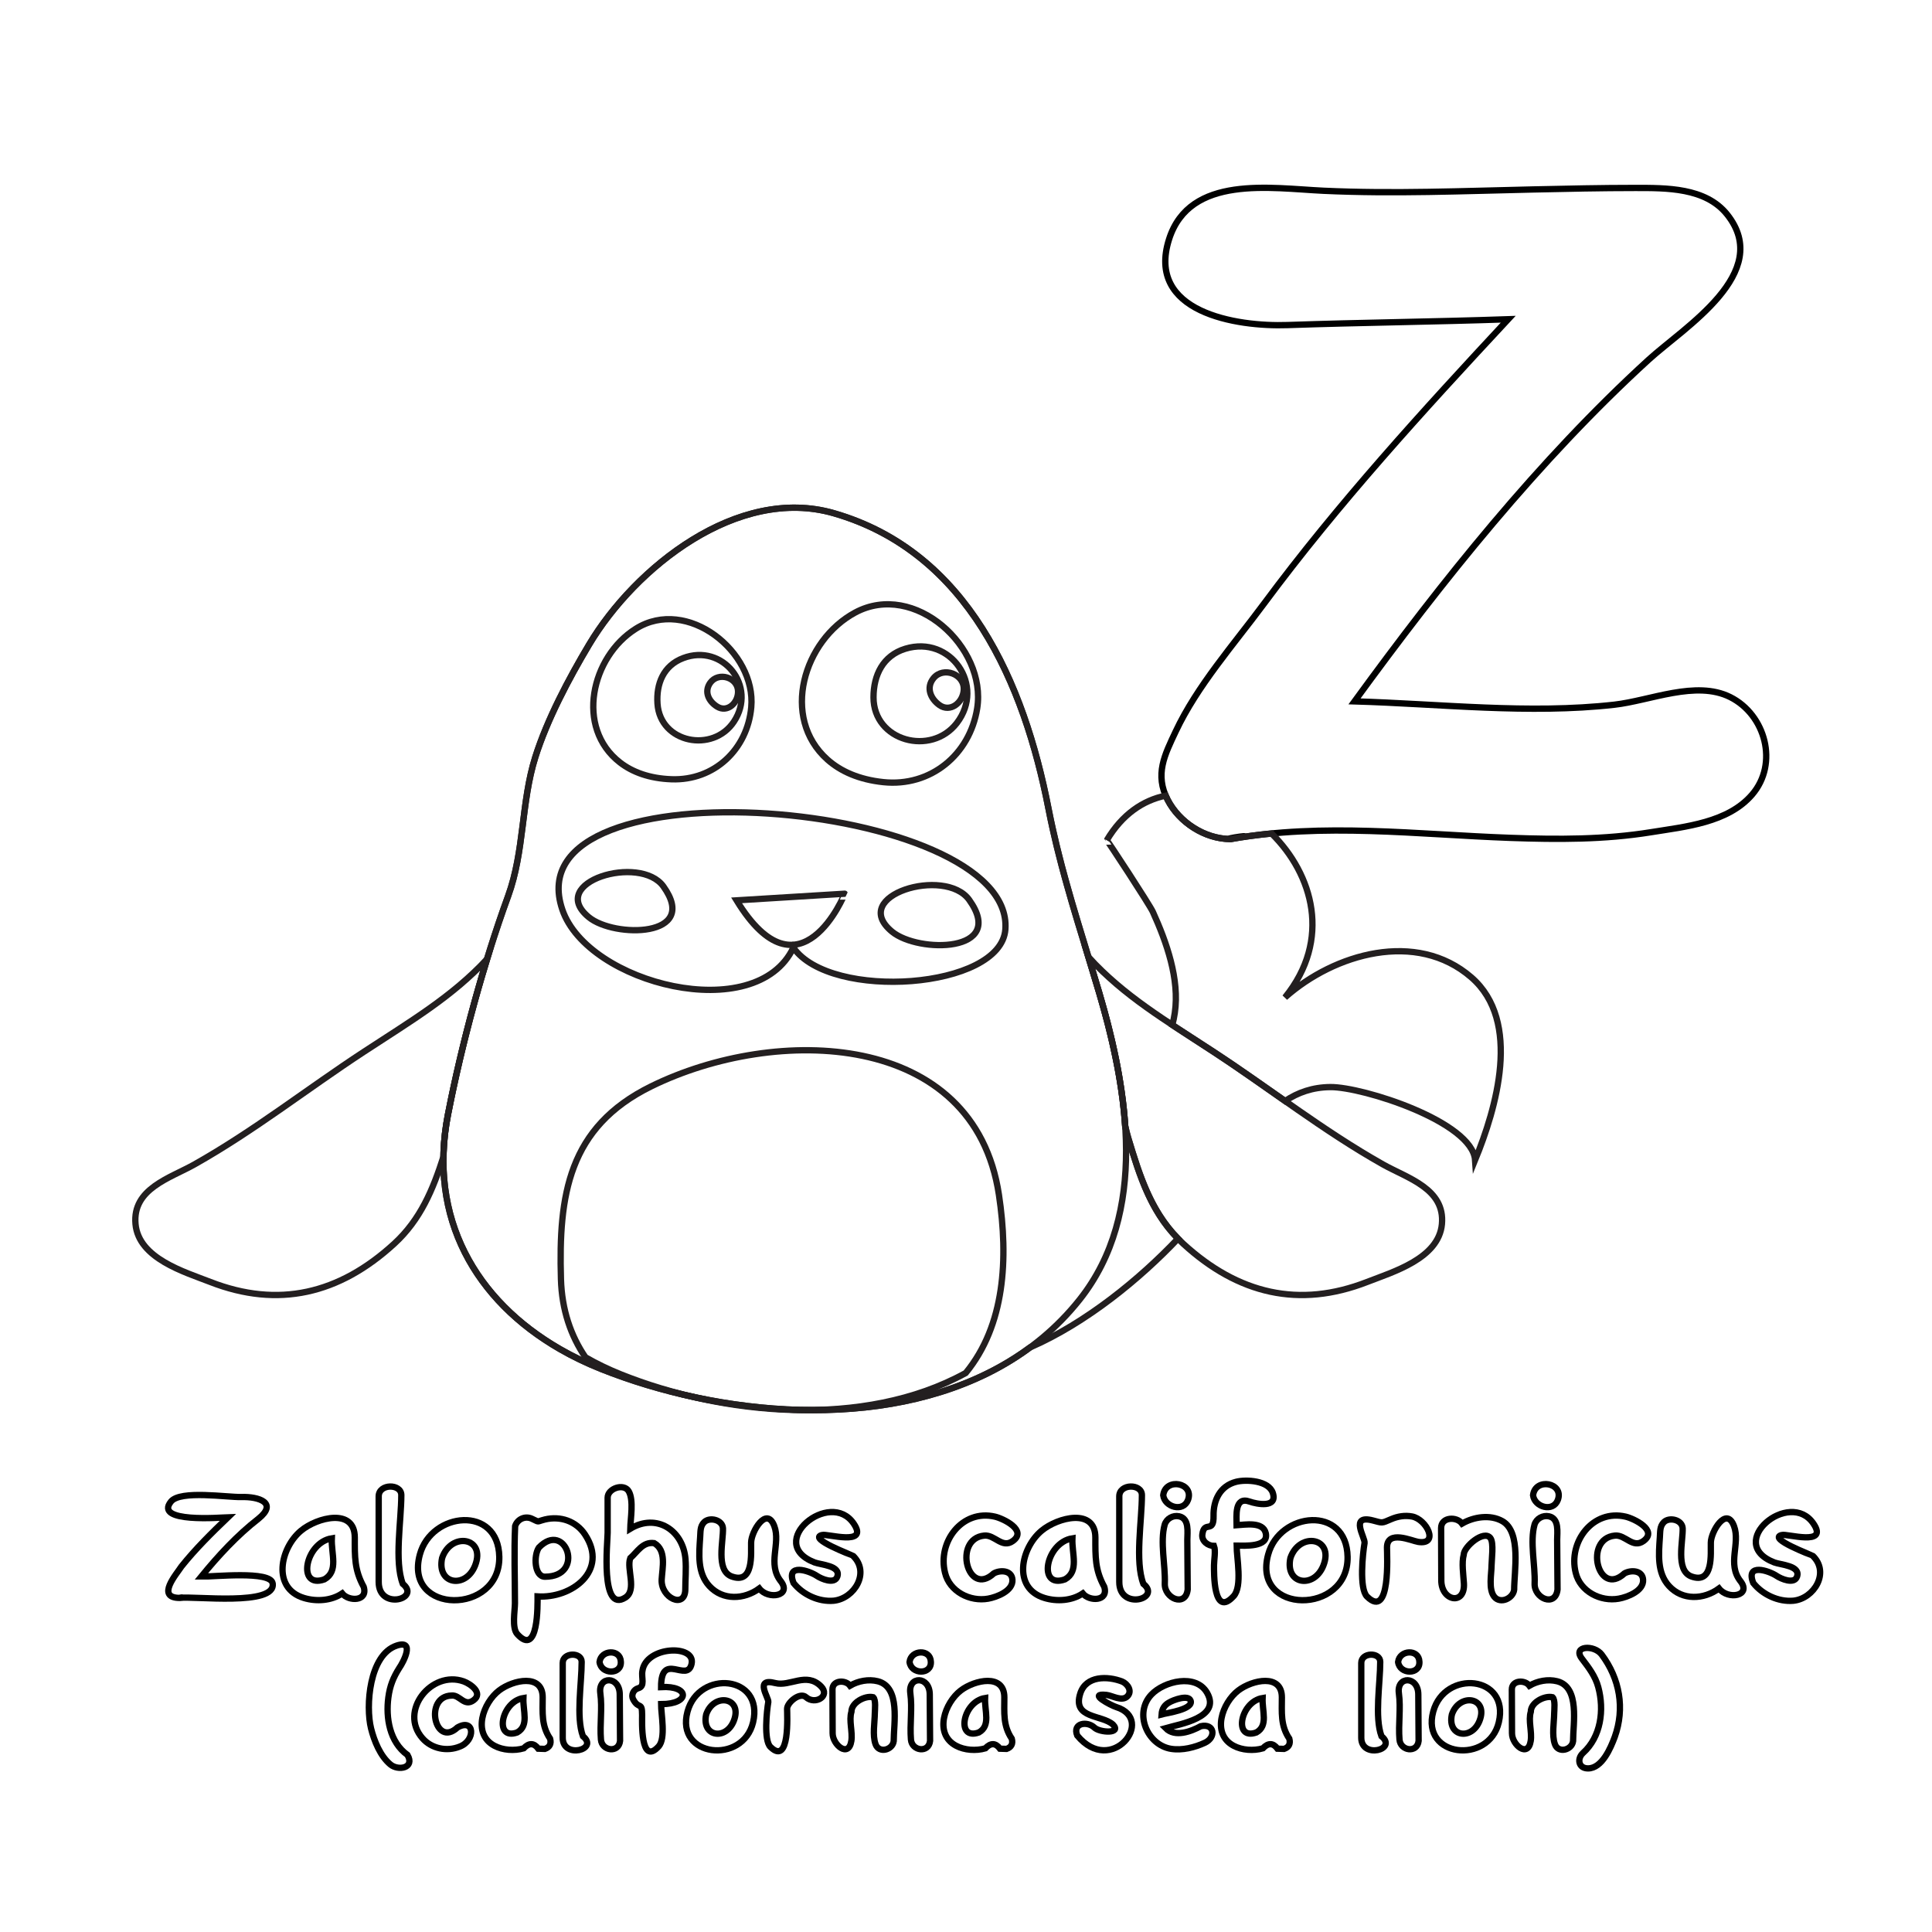 <?xml version="1.0" encoding="utf-8"?>
<!-- Generator: Adobe Illustrator 16.0.0, SVG Export Plug-In . SVG Version: 6.00 Build 0)  -->
<!DOCTYPE svg PUBLIC "-//W3C//DTD SVG 1.1//EN" "http://www.w3.org/Graphics/SVG/1.1/DTD/svg11.dtd">
<svg version="1.1" id="Layer_1" xmlns="http://www.w3.org/2000/svg" xmlns:xlink="http://www.w3.org/1999/xlink" x="0px" y="0px"
	 width="612px" height="612px" viewBox="0 90 612 612" enable-background="new 0 90 612 612" xml:space="preserve">
<path fill="none" stroke="#231F20" stroke-width="2" stroke-miterlimit="10" d="M305.917,524.919
	c-32.279,17.819-77.163,13.271-109.227,0.451c-3.96-1.583-7.727-3.401-11.258-5.436c-4.641-6.825-7.462-15.04-7.741-24.738
	c-0.767-26.491,2.277-48.148,28.612-61.083c39.626-19.459,102.293-17.748,110.129,34.377
	C319.481,488.788,318.322,509.788,305.917,524.919z"/>
<path fill="none" stroke="#231F20" stroke-width="2" stroke-miterlimit="10" d="M196.392,331.528
	c-14.241-11.041-9.099-33.478,5.01-42.358c16.243-10.224,38.177,7.261,36.573,24.885c-1.212,13.317-11.727,23.281-25.255,22.794
	C205.753,336.598,200.354,334.6,196.392,331.528z"/>
<path fill="none" stroke="#231F20" stroke-width="2" stroke-miterlimit="10" d="M216.402,298.47
	c12.571-4.778,23.546,8.893,16.074,20.137c-6.647,10-23.356,6.818-24.202-5.693C207.848,306.635,210.124,300.856,216.402,298.47z"/>
<path fill="none" stroke="#231F20" stroke-width="2" stroke-miterlimit="10" d="M224.961,306.316
	c2.571-3.64,8.849-1.797,8.836,2.791c-0.009,3.672-3.435,6.702-6.625,4.732C224.515,312.2,222.962,309.147,224.961,306.316z"/>
<path fill="none" stroke="#231F20" stroke-width="2" stroke-miterlimit="10" d="M262.114,330.617
	c-14.948-13.323-7.54-37.805,8.776-46.576c18.785-10.099,41.77,10.954,38.65,30.369c-2.356,14.671-14.771,24.916-29.73,23.347
	C272.106,336.949,266.272,334.323,262.114,330.617z"/>
<path fill="none" stroke="#231F20" stroke-width="2" stroke-miterlimit="10" d="M286.812,295.493
	c14.299-4.341,25.426,11.648,16.286,23.544c-8.129,10.581-26.41,5.782-26.396-8.15C276.708,303.893,279.67,297.66,286.812,295.493z"
	/>
<path fill="none" stroke="#231F20" stroke-width="2" stroke-miterlimit="10" d="M295.702,304.841
	c3.128-3.839,9.948-1.317,9.585,3.766c-0.291,4.071-4.318,7.167-7.705,4.742C294.761,311.329,293.272,307.827,295.702,304.841z"/>
<path fill="none" stroke="#231F20" stroke-width="2" stroke-miterlimit="10" d="M318.472,384.395
	c3.019-41.137-156.837-54.634-140.332-6.23c8.026,23.53,61.387,37.006,73.178,12.012
	C263.108,407.141,317.08,403.368,318.472,384.395z"/>
<path fill="none" stroke="#231F20" stroke-width="2" stroke-miterlimit="10" d="M186.492,380.52
	c8.066,6.667,35.281,6.524,23.656-9.732C202.805,360.518,173.019,369.382,186.492,380.52z"/>
<path fill="none" stroke="#231F20" stroke-width="2" stroke-miterlimit="10" d="M282.566,385.118
	c8.338,6.89,36.468,6.744,24.453-10.06C299.428,364.443,268.64,373.605,282.566,385.118z"/>
<path fill="none" stroke="#231F20" stroke-width="2" stroke-miterlimit="10" d="M233.325,375.204l34.264-2.104
	C267.588,373.099,253.456,408.119,233.325,375.204z"/>
<path fill="none" stroke="#000000" stroke-width="2" d="M56.948,596.172c-7.718,0-0.976-7.612,0.529-9.963
	c4.466-5.598,9.58-10.623,14.739-15.574c-2.218,0.068-23.575,1.869-18.058-4.981c2.978-3.702,17.931-1.31,22.286-1.442
	c5.607-0.166,11.641,1.869,5.403,6.896c-6.749,5.241-12.697,11.697-18.087,18.301c3.883,0.1,21.951-1.933,22.609,2.15
	C87.538,598.906,61.146,595.498,56.948,596.172C56.321,596.172,58.905,595.857,56.948,596.172z"/>
<path fill="none" stroke="#000000" stroke-width="2" d="M115.203,592.659c1.441,4.676-4.769,4.676-6.812,2.098
	c-3.467,2.321-8.151,2.632-12.097,1.441c-10.27-3.096-7.498-15.845-0.958-21.3c5.128-4.277,17.048-7.298,17.048,2.134
	C112.384,583.234,112.257,587.269,115.203,592.659z"/>
<path fill="none" stroke="#000000" stroke-width="2" d="M102.753,590.299c4.574-2.592,2.142-8.036,2.349-13.005
	C96.629,578.643,93.944,593.446,102.753,590.299C103.184,590.056,102.166,590.509,102.753,590.299z"/>
<path fill="none" stroke="#000000" stroke-width="2" d="M127.593,591.715c5.85,4.753-7.634,8.497-7.634-0.596
	c0-6.893,0-13.785,0-20.679c0-2.148,0-4.297,0-6.444c0-4.062,7.165-4.082,7.165-0.389
	C127.124,571.706,124.865,584.594,127.593,591.715z"/>
<path fill="none" stroke="#000000" stroke-width="2" d="M132.996,582.434c3.657-13.557,24.851-15.712,25.164,0.707
	C158.492,601.645,127.793,601.575,132.996,582.434z"/>
<path fill="none" stroke="#000000" stroke-width="2" d="M140.043,583.534c-1.779,8.483,7.531,9.802,10.453,2.374
	C154.009,576.975,142.894,575.158,140.043,583.534C139.926,584.095,140.316,582.731,140.043,583.534z"/>
<path fill="none" stroke="#000000" stroke-width="2" d="M163.179,573.414c0.712-2.185,3.129-3.294,5.227-2.359
	c2.714,1.216,1.256,1.021,4.229,0.263c4.89-1.16,9.862,0.517,12.677,4.775c7.607,11.507-4.292,20.312-15.027,19.608
	c0,2.455,0.348,19.44-6.43,11.93c-1.772-1.961-0.734-7.504-0.734-9.744C163.121,589.752,162.804,581.533,163.179,573.414z"/>
<path fill="none" stroke="#000000" stroke-width="2" d="M170.696,580.23c-1.715,2.559-1.429,9.229,1.938,9.229
	C185.608,589.46,179.177,571.394,170.696,580.23C170.579,580.406,171.166,579.741,170.696,580.23z"/>
<path fill="none" stroke="#000000" stroke-width="2" d="M198.119,596.041c-8.062,5.208-5.637-17.7-5.637-20.512
	c0-3.704,0-7.408,0-11.113c0-2.951,5.166-4.666,6.679-2.027c1.646,2.871,0.555,8.675,0.485,11.864
	c8.345-5.032,16.733,0.473,17.492,9.609c0.264,3.176-0.051,6.354-0.051,9.531c0,6.45-7.812,2.818-7.487-3.068
	c0.203-3.701,1.603-9.233-2.378-11.511c-3.627-0.486-5.272,2.718-7.576,4.772C198.406,586.92,201.832,593.635,198.119,596.041
	C197.336,596.548,198.902,595.534,198.119,596.041z"/>
<path fill="none" stroke="#000000" stroke-width="2" d="M247.33,590.876c3.588,4.632-3.892,6.039-6.812,2.308
	c-4.82,3.534-11.543,3.854-15.812-0.767c-3.872-4.192-3.271-10.166-2.921-15.437c0.148-1.751-0.082-3.462,1.292-4.825
	c1.742-1.684,5.763-0.742,5.931,1.94c0.174,3.965-2.292,13.128,2.584,15.208c7.338,2.85,6.235-7.333,6.342-10.646
	c0-3.38,4.898-11.765,7.341-5.244C247.352,578.991,242.99,585.41,247.33,590.876C247.682,591.331,246.664,590.037,247.33,590.876z"
	/>
<path fill="none" stroke="#000000" stroke-width="2" d="M251.379,591.452c-2.544-6.437,4.917-3.908,7.399-2.255
	c1.343,0.918,5.597,2.781,6.459,0.21c1.166-3.465-5.219-3.709-7.208-4.477c-15.893-6.134,4.873-23.498,12.435-12.251
	c4.845,7.217-8.562,3.058-10.042,3.565c-4.735,1.064,9.605,6.412,9.755,6.556c5.536,5.271,0.503,13.588-6.114,14.264
	C259.321,597.473,254.322,595.131,251.379,591.452z"/>
<path fill="none" stroke="#000000" stroke-width="2" d="M314.801,588.411c1.96-1.12,5.674-1.08,5.902,1.967
	c0.271,3.598-5.019,5.55-7.679,6.03c-5.776,1.043-12.254-2.262-13.667-8.207c-2.449-9.831,5.472-20.205,15.833-17.769
	c2.556,0.6,10.329,4.29,5.66,7.701c-3.415,2.492-5.741-2.034-9.072-1.704C301.83,577.415,306.416,596.164,314.801,588.411z"/>
<path fill="none" stroke="#000000" stroke-width="2" d="M349.8,592.659c1.442,4.677-4.769,4.674-6.812,2.098
	c-3.467,2.321-8.151,2.632-12.097,1.441c-10.271-3.096-7.498-15.845-0.958-21.3c5.13-4.277,17.048-7.298,17.048,2.134
	C346.981,583.234,346.855,587.268,349.8,592.659z"/>
<path fill="none" stroke="#000000" stroke-width="2" d="M337.351,590.299c4.574-2.592,2.142-8.037,2.35-13.005
	C331.226,578.643,328.544,593.447,337.351,590.299C337.781,590.056,336.764,590.509,337.351,590.299z"/>
<path fill="none" stroke="#000000" stroke-width="2" d="M362.19,591.715c5.85,4.753-7.635,8.498-7.635-0.596
	c0-6.893,0-13.785,0-20.679c0-2.148,0-4.297,0-6.444c0-4.062,7.165-4.082,7.165-0.389
	C361.722,571.705,359.461,584.597,362.19,591.715z"/>
<path fill="none" stroke="#000000" stroke-width="2" d="M368.475,563.66c0.693-5.747,9.873-3.954,7.847,1.476
	C374.834,569.12,368.959,567.432,368.475,563.66z"/>
<path fill="none" stroke="#000000" stroke-width="2" d="M376.226,593.498c-0.644,5.712-7.459,2.888-7.252-1.914
	c0.23-5.693-1.559-13.18-0.03-18.642c0.59-1.9,2.629-3.036,4.552-2.622c3.333,0.722,2.614,5.065,2.614,7.446
	C376.109,583.011,376.226,588.253,376.226,593.498z"/>
<path fill="none" stroke="#000000" stroke-width="2" d="M390.79,595.596c-6.527,7.164-6.225-7.632-6.225-9.787
	c0-1.637,0.58-4.546,0-6.103c-1.924,0-3.971-1.54-3.7-3.644c0.591-4.609,3.66-0.031,3.554-5.899
	c-0.096-4.938,2.076-9.457,7.127-10.764c3.201-0.828,10.33-0.431,11.636,3.5c1.614,4.887-5.079,3.562-7.341,2.754
	c-4.907-1.743-4.11,4.688-4.11,7.499c2.65-0.157,8.354-1.245,9.219,2.49c1.061,4.571-6.833,3.959-9.219,3.959
	C391.729,583.464,393.598,592.505,390.79,595.596C390.281,596.154,391.298,595.036,390.79,595.596z"/>
<path fill="none" stroke="#000000" stroke-width="2" d="M401.713,582.434c3.659-13.552,24.859-15.717,25.163,0.707
	C427.218,601.642,396.51,601.579,401.713,582.434z"/>
<path fill="none" stroke="#000000" stroke-width="2" d="M408.76,583.534c-1.774,8.483,7.53,9.802,10.453,2.374
	C422.727,576.975,411.613,575.16,408.76,583.534C408.643,584.095,409.033,582.731,408.76,583.534z"/>
<path fill="none" stroke="#000000" stroke-width="2" d="M432.248,578.789c0.277-1.647-4.89-9.103,2.613-7.158
	c3.2,0.833,2.67,0.945,5.844-0.42c2.075-0.89,4.343-1.251,6.577-0.838c4.654,0.857,8.717,9.11,1.938,8.049
	c-1.979-0.31-9.865-3.953-9.865,1.81c0,2.28,1.225,22.948-6.313,15.521C430.478,593.228,431.696,581.976,432.248,578.789
	C432.287,578.562,432.209,579.017,432.248,578.789z"/>
<path fill="none" stroke="#000000" stroke-width="2" d="M479.638,593.604c-0.366,2.729-4.315,4.572-6.255,2.241
	c-1.965-2.361-0.917-7.182-0.903-9.996c0.01-1.854,0.777-7.111-0.359-8.633c-2.059-2.744-8.456,2.771-8.456,5.271
	c-0.702,2.518-0.1,6.412,0.059,9.071c0.416,7.106-7.164,5.654-7.164-0.943c0-5.523-0.059-11.048-0.059-16.571
	c0-3.552,4.949-3.729,6.636-1.415c3.696-2.146,8.899-2.965,12.772-0.773C481.955,575.276,479.638,587.858,479.638,593.604z"/>
<path fill="none" stroke="#000000" stroke-width="2" d="M485.626,563.66c0.693-5.747,9.874-3.954,7.848,1.476
	C491.985,569.12,486.111,567.432,485.626,563.66z"/>
<path fill="none" stroke="#000000" stroke-width="2" d="M493.378,593.498c-0.644,5.712-7.459,2.888-7.252-1.914
	c0.23-5.693-1.56-13.18-0.03-18.642c0.59-1.9,2.629-3.036,4.552-2.622c3.333,0.722,2.613,5.065,2.613,7.446
	C493.261,583.011,493.378,588.253,493.378,593.498z"/>
<path fill="none" stroke="#000000" stroke-width="2" d="M514.577,588.411c1.96-1.119,5.675-1.081,5.902,1.967
	c0.269,3.599-5.017,5.549-7.678,6.03c-5.777,1.043-12.254-2.261-13.668-8.207c-2.448-9.831,5.472-20.205,15.832-17.769
	c2.556,0.6,10.329,4.291,5.661,7.701c-3.415,2.492-5.742-2.034-9.073-1.704C501.606,577.416,506.193,596.164,514.577,588.411z"/>
<path fill="none" stroke="#000000" stroke-width="2" d="M551.338,590.876c3.588,4.628-3.89,6.042-6.812,2.308
	c-4.82,3.534-11.543,3.854-15.812-0.767c-3.873-4.192-3.271-10.166-2.921-15.437c0.147-1.751-0.081-3.462,1.291-4.825
	c1.742-1.684,5.764-0.742,5.931,1.94c0.174,3.965-2.29,13.127,2.584,15.208c7.339,2.849,6.235-7.332,6.342-10.646
	c0-3.379,4.902-11.766,7.341-5.244C551.359,578.991,547,585.409,551.338,590.876C551.69,591.331,550.672,590.037,551.338,590.876z"
	/>
<path fill="none" stroke="#000000" stroke-width="2" d="M555.389,591.452c-2.544-6.436,4.916-3.91,7.399-2.255
	c1.342,0.918,5.599,2.782,6.46,0.21c1.168-3.464-5.221-3.709-7.208-4.477c-15.894-6.134,4.873-23.498,12.435-12.251
	c4.844,7.217-8.562,3.058-10.042,3.565c-4.734,1.062,9.606,6.413,9.756,6.556c5.535,5.271,0.503,13.588-6.115,14.264
	C563.331,597.473,558.332,595.131,555.389,591.452z"/>
<path fill="none" stroke="#000000" stroke-width="2" d="M129.076,645.911c2.417,4.167-2.916,5.092-5.396,3.032
	c-3.235-2.685-5.147-7.464-6.134-11.399c-1.776-7.083-0.597-23.373,8.11-26.27c6.042-2.008,1.93,5.548,0.862,7.032
	c-1.938,3.062-3.012,5.715-3.495,9.385C122.159,634.226,123.436,641.843,129.076,645.911z"/>
<path fill="none" stroke="#000000" stroke-width="2" d="M144.926,637.208c5.432-3.104,5.806,4.137,0.689,6.065
	c-4.026,1.633-8.86,0.676-11.765-2.615c-7.644-8.647,2.862-21.668,13.02-18.043c2.066,0.738,6.316,3.646,3.125,5.978
	c-2.937,2.147-4.358-1.775-6.94-1.493C134.179,627.293,137.748,643.896,144.926,637.208z"/>
<path fill="none" stroke="#000000" stroke-width="2" d="M174.264,640.769c0.423,1.607-0.127,2.685-1.649,3.23
	c-0.698-0.022-1.395-0.044-2.092-0.066c-1.395-1.866-2.945-1.901-4.652-0.11c-2.934,0.839-6.568,0.62-9.272-0.829
	c-7.121-3.813-3.542-13.667,1.52-17.517c4.409-3.353,13.783-5.417,13.783,2.193C171.901,632.513,171.451,636.621,174.264,640.769z"
	/>
<path fill="none" stroke="#000000" stroke-width="2" d="M163.828,638.79c3.834-2.173,1.795-6.735,1.969-10.9
	C158.688,629.021,156.454,641.432,163.828,638.79C164.189,638.586,163.336,638.967,163.828,638.79z"/>
<path fill="none" stroke="#000000" stroke-width="2" d="M184.65,639.977c5.215,4.244-6.399,7.295-6.399,0.486
	c0-5.996,0-11.992,0-17.988c0-1.898,0-3.795,0-5.691c0-3.433,6.005-3.484,6.005-0.367
	C184.256,623.284,182.425,633.901,184.65,639.977z"/>
<path fill="none" stroke="#000000" stroke-width="2" d="M189.917,616.46c0.468-3.88,6.604-4.166,6.744-0.088
	C196.937,620.577,190.434,620.482,189.917,616.46z"/>
<path fill="none" stroke="#000000" stroke-width="2" d="M196.415,641.472c-0.446,3.958-5.763,3.163-6.054-0.418
	c-0.404-4.86,0.469-9.832-0.197-14.681c-0.762-5.564,6.153-5.563,6.153,0.418C196.316,631.685,196.415,636.577,196.415,641.472z"/>
<path fill="none" stroke="#000000" stroke-width="2" d="M208.623,643.23c-5.824,6.382-5.218-8.312-5.218-9.845
	c0-4.619-0.979-1.655-2.831-5.079c-0.742-1.367,0.115-3.119,1.576-3.516c2.317-0.633,0.939-3.306,1.354-5.518
	c1.125-7.881,16.85-8.448,15.58-2.263c-1.326,6.36-9.672-4.181-9.672,7.406c9.126-0.532,9.283,5.407,0,5.407
	C209.411,633.063,210.981,640.634,208.623,643.23C208.196,643.698,209.049,642.761,208.623,643.23z"/>
<path fill="none" stroke="#000000" stroke-width="2" d="M217.778,632.196c3.622-13.421,24.309-11.532,20.772,3.385
	C235.346,649.032,213.853,646.639,217.778,632.196z"/>
<path fill="none" stroke="#000000" stroke-width="2" d="M223.686,633.12c-1.49,7.11,6.313,8.215,8.761,1.989
	C235.392,627.621,226.073,626.099,223.686,633.12C223.587,633.59,223.915,632.446,223.686,633.12z"/>
<path fill="none" stroke="#000000" stroke-width="2" d="M243.374,629.142c0.222-1.312-4.555-7.749,2.19-6
	c4.671,1.217,9.854-3.631,14.497,1.033c3.083,3.099-1.893,6.005-4.75,3.43c-1.917-1.701-5.98,1.703-5.98,3.692
	c0,1.776,0.977,18.246-5.292,12.064C241.883,641.238,242.909,631.813,243.374,629.142
	C243.406,628.951,243.341,629.333,243.374,629.142z"/>
<path fill="none" stroke="#000000" stroke-width="2" d="M283.097,641.56c-0.377,2.808-4.712,3.966-5.759,0.923
	c-1.007-2.796-0.253-6.847-0.222-9.779c0.011-1.084,0.404-4.255-0.517-5.078c-2.538-0.59-6.892,1.646-6.892,4.616
	c-0.845,2.756,0.42,6.356-0.024,9.23c-0.857,5.499-5.932,1.243-5.932-2.417c0-4.63-0.05-9.26-0.05-13.89
	c0-2.978,4.149-3.127,5.562-1.188c2.586-1.5,5.857-2.144,8.787-1.406C285.325,624.407,283.097,635.978,283.097,641.56z"/>
<path fill="none" stroke="#000000" stroke-width="2" d="M288.117,616.46c0.468-3.88,6.604-4.166,6.744-0.088
	C295.137,620.577,288.634,620.482,288.117,616.46z"/>
<path fill="none" stroke="#000000" stroke-width="2" d="M294.615,641.472c-0.446,3.958-5.762,3.163-6.054-0.418
	c-0.404-4.86,0.469-9.832-0.197-14.681c-0.762-5.564,6.153-5.563,6.153,0.418C294.517,631.685,294.615,636.577,294.615,641.472z"/>
<path fill="none" stroke="#000000" stroke-width="2" d="M320.506,640.769c0.423,1.607-0.126,2.685-1.647,3.23
	c-0.698-0.022-1.396-0.044-2.093-0.066c-1.395-1.866-2.945-1.901-4.651-0.11c-2.935,0.839-6.568,0.62-9.273-0.829
	c-7.121-3.813-3.542-13.667,1.52-17.517c4.409-3.353,13.783-5.417,13.783,2.193C318.145,632.513,317.693,636.621,320.506,640.769z"
	/>
<path fill="none" stroke="#000000" stroke-width="2" d="M310.071,638.79c3.835-2.171,1.795-6.736,1.969-10.9
	C304.933,629.021,302.694,641.431,310.071,638.79C310.432,638.586,309.579,638.967,310.071,638.79z"/>
<path fill="none" stroke="#000000" stroke-width="2" d="M341.229,639.757c-1.585-4,3.198-4.642,5.438-2.505
	c1.691,1.613,8.756,2.036,5.883-0.967c-3.558-3.174-12.904-1.812-10.362-9.803c1.823-5.754,8.683-5.581,13.266-3.824
	c1.71,0.701,3.328,3.04,1.649,4.703c-1.732,1.722-4.762-0.263-6.62-0.461c-6.22-0.657,1.502,3.353,3.101,3.846
	C366.275,634.675,352.046,652.879,341.229,639.757z"/>
<path fill="none" stroke="#000000" stroke-width="2" d="M380.362,636.812c4.383-0.979,4.938,3.546,1.329,5.23
	c-3.215,1.495-7.2,2.51-10.755,1.934c-7.523-1.224-11.814-11.251-6.228-17.164c4.047-4.285,14.107-6.759,17.652-0.589
	c4.515,7.857-8.611,9.907-13.123,11.204C372.182,640.433,377.317,638.474,380.362,636.812z"/>
<path fill="none" stroke="#000000" stroke-width="2" d="M370.419,629.252c-1.525,0.802-2.347,2.076-2.461,3.824
	c1.518-0.418,10.223-1.572,9.181-4.374C376.394,626.709,371.649,628.521,370.419,629.252z"/>
<path fill="none" stroke="#000000" stroke-width="2" d="M408.42,640.769c0.423,1.607-0.127,2.685-1.648,3.23
	c-0.698-0.022-1.395-0.044-2.093-0.066c-1.394-1.866-2.944-1.901-4.651-0.11c-2.935,0.84-6.568,0.62-9.273-0.829
	c-7.12-3.813-3.54-13.668,1.521-17.517c4.409-3.354,13.782-5.417,13.782,2.193C406.057,632.513,405.606,636.621,408.42,640.769z"/>
<path fill="none" stroke="#000000" stroke-width="2" d="M397.984,638.79c3.834-2.171,1.796-6.736,1.969-10.9
	C392.846,629.021,390.607,641.431,397.984,638.79C398.346,638.586,397.491,638.967,397.984,638.79z"/>
<path fill="none" stroke="#000000" stroke-width="2" d="M437.608,639.977c5.215,4.246-6.398,7.293-6.398,0.486
	c0-5.996,0-11.992,0-17.988c0-1.898,0-3.795,0-5.691c0-3.433,6.005-3.484,6.005-0.367
	C437.215,623.284,435.384,633.899,437.608,639.977z"/>
<path fill="none" stroke="#000000" stroke-width="2" d="M442.876,616.46c0.469-3.879,6.604-4.167,6.744-0.088
	C449.895,620.578,443.393,620.482,442.876,616.46z"/>
<path fill="none" stroke="#000000" stroke-width="2" d="M449.374,641.472c-0.447,3.958-5.762,3.163-6.055-0.418
	c-0.411-4.86,0.469-9.831-0.197-14.681c-0.765-5.562,6.153-5.564,6.153,0.418C449.274,631.685,449.374,636.577,449.374,641.472z"/>
<path fill="none" stroke="#000000" stroke-width="2" d="M454,632.196c3.627-13.419,24.305-11.534,20.772,3.385
	C471.564,649.031,450.074,646.64,454,632.196z"/>
<path fill="none" stroke="#000000" stroke-width="2" d="M459.907,633.12c-1.495,7.11,6.313,8.214,8.761,1.989
	C471.612,627.621,462.292,626.097,459.907,633.12C459.809,633.59,460.136,632.446,459.907,633.12z"/>
<path fill="none" stroke="#000000" stroke-width="2" d="M498.302,641.56c-0.378,2.808-4.712,3.966-5.76,0.923
	c-1.007-2.795-0.254-6.847-0.221-9.779c0.012-1.082,0.404-4.257-0.518-5.078c-2.538-0.59-6.892,1.646-6.892,4.616
	c-0.844,2.755,0.419,6.356-0.024,9.23c-0.86,5.499-5.932,1.243-5.932-2.417c0-4.63-0.049-9.26-0.049-13.89
	c0-2.978,4.148-3.127,5.562-1.188c2.586-1.5,5.857-2.144,8.786-1.406C500.529,624.407,498.302,635.979,498.302,641.56z"/>
<path fill="none" stroke="#000000" stroke-width="2" d="M501.402,645.34c5.739-5.139,6.832-13.65,4.885-20.896
	c-0.948-3.527-3.024-6.191-5.205-9.06c-3.064-4.022,3.871-4.495,6.3-1.242c5.699,7.633,7.386,17,4.111,26.099
	c-1.262,3.381-3.974,9.935-8.467,9.935C499.979,650.175,499.519,647.106,501.402,645.34z"/>
<path fill="none" stroke="#000000" stroke-width="2" d="M389.847,355.793c-8.142,0-16.236-5.219-19.959-12.403
	c-4.186-8.073-0.945-14.286,2.546-21.704c6.793-14.434,18.404-27.568,27.878-40.348c23.614-31.859,50.456-61.21,77.447-90.211
	c-23.303,0.809-46.609,1.039-69.908,1.843c-16.271,0.562-44.934-4.022-37.514-27.229c6.554-20.503,32.226-16.094,48.918-15.315
	c22.139,1.032,44.341,0.072,66.489-0.414c10.734-0.235,21.471-0.474,32.207-0.474c9.853,0,22.309-0.17,29.148,8.387
	c14.798,18.516-13.602,35.739-24.828,45.994c-34.826,31.812-65.479,70.213-93.202,108.255c27.158,0.782,55.212,4.104,82.293,1.059
	c11.407-1.282,25.835-7.845,36.726-2.412c11.165,5.592,15.381,21.062,6.932,30.886c-7.668,8.916-21.099,10.145-31.985,11.905
	c-14.819,2.395-29.61,2.333-44.567,1.8C448.987,354.363,419.125,350.521,389.847,355.793
	C386.237,355.793,401.116,353.764,389.847,355.793z"/>
<g>
	<path fill="none" stroke="#231F20" stroke-width="2" stroke-miterlimit="10" d="M357.374,450.449
		c-0.347-1.148-0.655-2.409-0.944-3.748c-0.353-5.328-1.036-10.664-1.949-15.938c-0.187-1.071-0.38-2.14-0.584-3.204
		c-0.008-0.042-0.017-0.083-0.024-0.124c-0.196-1.018-0.401-2.033-0.612-3.045c-0.045-0.215-0.091-0.429-0.136-0.644
		c-0.186-0.874-0.376-1.746-0.571-2.615c-0.045-0.2-0.09-0.399-0.135-0.6c-0.483-2.12-0.994-4.222-1.528-6.3
		c-0.036-0.14-0.073-0.277-0.108-0.417c-0.224-0.864-0.451-1.725-0.682-2.58c-0.074-0.273-0.148-0.547-0.223-0.819
		c-0.205-0.752-0.413-1.5-0.623-2.245c-0.073-0.262-0.146-0.524-0.221-0.785c-0.277-0.975-0.557-1.943-0.84-2.903
		c-0.655-2.218-1.316-4.409-1.978-6.592c-0.48-1.584-0.961-3.164-1.441-4.736v0c-4.763-15.592-9.447-30.622-12.678-47.169
		c-7.675-39.29-25.385-81.136-67.983-93.419c-30.457-8.776-62.932,17.237-77.481,41.589c-6.459,10.819-13.325,23.781-17.073,35.716
		c-4.492,14.285-3.424,29.786-8.61,43.997c-7.875,21.588-14.649,46.668-19.041,69.167c-6.412,32.871,8.842,58.968,35.443,74.304
		c4.078,2.35,8.428,4.45,13.003,6.277c37.032,14.807,88.87,20.059,126.15-0.521c3.384-1.866,6.64-3.959,9.763-6.265
		c17.867-7.775,34.898-21.791,46.886-34.465C364.416,473.454,360.938,462.255,357.374,450.449z"/>
	<path fill="none" stroke="#231F20" stroke-width="2" stroke-miterlimit="10" d="M466.061,399.581
		c-17.364-15.037-43.403-7.525-59.02,6.382c14.858-18.308,8.846-39.022-4.232-51.923c-4.331,0.419-8.653,0.978-12.962,1.753
		c-0.181,0-0.304-0.006-0.397-0.016c-8.007-0.167-15.899-5.32-19.562-12.387c-0.237-0.457-0.443-0.906-0.634-1.352
		c-7.148,1.473-13.768,5.887-18.66,14.142c0.088-0.147,13.561,20.401,14.592,22.67c4.33,9.531,8.523,21.331,6.959,31.991
		c-0.199,1.356-0.465,2.631-0.793,3.838c4.168,2.748,8.519,5.521,13.076,8.506c7.756,5.081,15.2,10.367,22.66,15.59
		c4.012-2.698,8.675-4.371,14.338-4.419c10.281-0.087,45.017,11.01,45.84,23.134C473.905,441.279,482.203,413.561,466.061,399.581z"
		/>
</g>
<path fill="none" stroke="#231F20" stroke-width="2" stroke-miterlimit="10" d="M141.908,443.036
	c3.088-15.822,7.359-32.918,12.358-49.182c-11.174,11.966-23.992,19.494-39.009,29.33c-18.19,11.915-34.659,24.963-53.661,35.668
	c-7.763,4.374-19.704,7.663-18.667,18.921c1.002,10.885,15.492,15.118,23.666,18.305c21.532,8.4,40.849,3.866,58.249-12.072
	c8.4-7.696,12.341-17.3,15.633-27.61C140.555,452.08,141.013,447.627,141.908,443.036z"/>
<path fill="none" stroke="#231F20" stroke-width="2" stroke-miterlimit="10" d="M342.015,501.656
	c-7.188,9.065-15.866,16.122-25.51,21.44c-37.28,20.579-89.119,15.327-126.15,0.521c-4.575-1.827-8.925-3.928-13.003-6.277
	c-26.601-15.336-41.855-41.433-35.443-74.304c4.392-22.499,11.167-47.579,19.041-69.167c5.186-14.21,4.119-29.711,8.61-43.997
	c3.748-11.935,10.613-24.897,17.073-35.716c14.549-24.352,47.024-50.366,77.481-41.589c42.599,12.283,60.309,54.129,67.983,93.419
	c4.005,20.514,10.241,38.678,16.097,58.497C357.35,435.517,363.802,474.187,342.015,501.656z"/>
<path fill="none" stroke="#231F20" stroke-width="2" stroke-miterlimit="10" d="M438.089,458.853
	c-19.001-10.705-35.472-23.753-53.661-35.668c-15.308-10.026-28.328-17.656-39.653-30.03c1.142,3.737,2.287,7.496,3.419,11.328
	c3.888,13.177,7.278,27.73,8.236,42.219c0.289,1.339,0.598,2.6,0.944,3.748c3.786,12.54,7.47,24.397,17.468,33.557
	c17.4,15.938,36.716,20.473,58.248,12.072c8.175-3.187,22.663-7.42,23.666-18.305C457.792,466.516,445.853,463.227,438.089,458.853z
	"/>
</svg>
